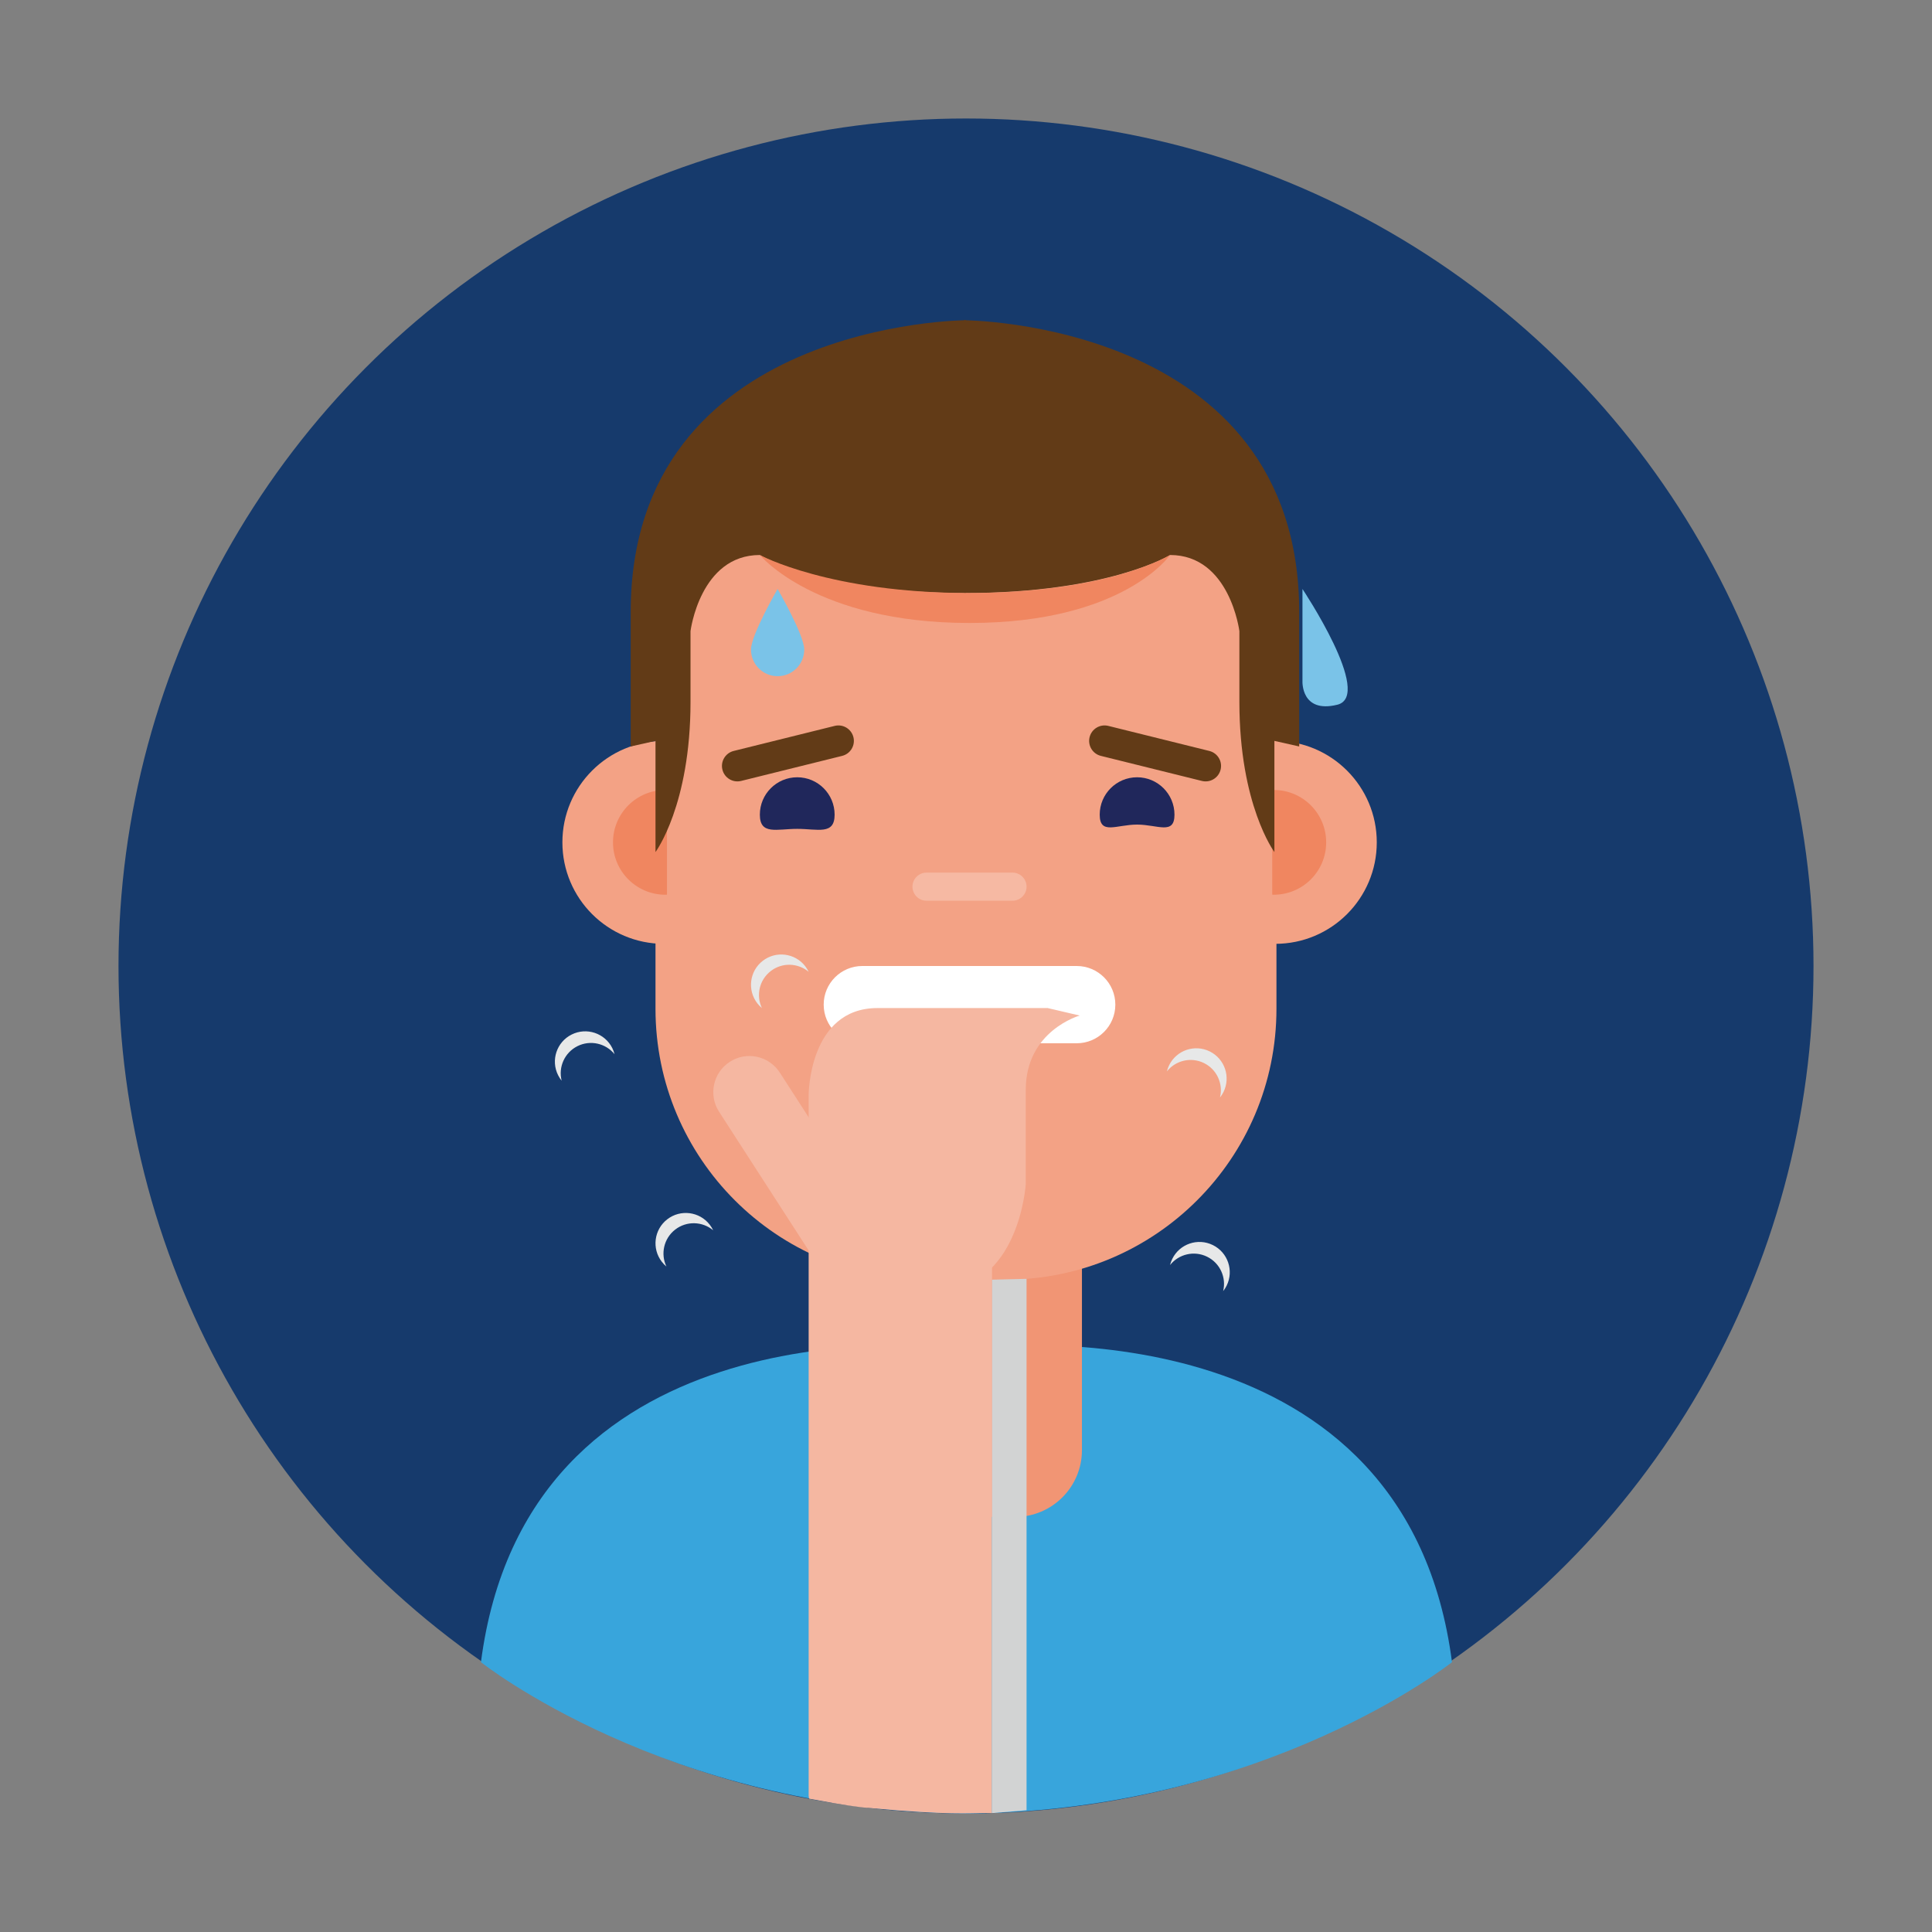 <?xml version="1.0" encoding="utf-8"?>
<!-- Generator: Adobe Illustrator 16.0.0, SVG Export Plug-In . SVG Version: 6.00 Build 0)  -->
<!DOCTYPE svg PUBLIC "-//W3C//DTD SVG 1.1 Tiny//EN" "http://www.w3.org/Graphics/SVG/1.1/DTD/svg11-tiny.dtd">
<svg version="1.1" baseProfile="tiny" id="Layer_1" xmlns="http://www.w3.org/2000/svg" xmlns:xlink="http://www.w3.org/1999/xlink"
	 x="0px" y="0px" width="300px" height="300px" viewBox="0 0 300 300" xml:space="preserve">
<rect x="0" y="0" width="300" height="300" fill="#808080" stroke="none"/>
<g>
	<circle fill="#163A6C" cx="150" cy="150" r="131.6"/>
	<path fill="#38A5DC" d="M151.048,281.586c45.639-0.6,74.417-23.483,74.417-23.483c-7.035-54.296-67.039-49.664-75.392-48.751
		c-8.353-0.913-68.357-5.545-75.392,48.751c0,0,28.779,22.884,74.417,23.483c0,0,0.647,0.017,0.975,0.014
		C150.401,281.603,151.048,281.586,151.048,281.586z"/>
	<path fill="#F19574" d="M168.004,225.176c0,5.727-4.641,10.367-10.367,10.367h-13.178c-5.726,0-10.367-4.641-10.367-10.367v-52.949
		c0-5.725,4.641-10.365,10.367-10.365h13.178c5.726,0,10.367,4.641,10.367,10.365V225.176z"/>
	<path fill="#F3A285" d="M198.207,156.645c0,23.23-18.829,42.058-42.059,42.058h-12.304c-23.227,0-42.059-18.827-42.059-42.058
		V100.77c0-23.229,18.832-42.058,42.059-42.058h12.304c23.229,0,42.059,18.829,42.059,42.058V156.645z"/>
	<g>
		<path fill="#F3A285" d="M103.564,115.058c-0.16-0.006-0.319-0.014-0.48-0.014c-8.702,0-15.756,7.057-15.756,15.758
			s7.054,15.756,15.756,15.756c0.161,0,0.32-0.007,0.48-0.011V115.058z"/>
		<path fill="#F08660" d="M103.564,122.676c-0.083-0.002-0.165-0.007-0.248-0.007c-4.491,0-8.131,3.641-8.131,8.133
			c0,4.491,3.641,8.131,8.131,8.131c0.083,0,0.165-0.004,0.248-0.006V122.676z"/>
	</g>
	<g>
		<path fill="#F3A285" d="M197.55,115.058c0.159-0.006,0.318-0.014,0.479-0.014c8.702,0,15.756,7.057,15.756,15.758
			s-7.055,15.756-15.756,15.756c-0.161,0-0.32-0.007-0.479-0.011V115.058z"/>
		<path fill="#F08660" d="M197.55,122.676c0.083-0.002,0.164-0.007,0.247-0.007c4.491,0,8.132,3.641,8.132,8.133
			c0,4.491-3.641,8.131-8.132,8.131c-0.083,0-0.165-0.004-0.247-0.006V122.676z"/>
	</g>
	<path fill="#F6B9A3" d="M159.403,137.681c0,1.205-0.977,2.182-2.182,2.182h-13.351c-1.205,0-2.182-0.977-2.182-2.182l0,0
		c0-1.205,0.977-2.181,2.182-2.181h13.351C158.426,135.5,159.403,136.476,159.403,137.681L159.403,137.681z"/>
	<path fill="#FFFFFF" d="M173.189,155.999c0,3.313-2.686,5.999-5.999,5.999h-33.289c-3.313,0-5.999-2.686-5.999-5.999l0,0
		c0-3.313,2.686-5.999,5.999-5.999h33.289C170.504,150,173.189,152.686,173.189,155.999L173.189,155.999z"/>
	<path fill="#20275B" d="M129.599,126.5c0,3.206-2.599,2.206-5.805,2.206s-5.805,1-5.805-2.206s2.599-5.805,5.805-5.805
		S129.599,123.294,129.599,126.5z"/>
	<path fill="#20275B" d="M182.373,126.5c0,3.206-2.599,1.541-5.805,1.541s-5.805,1.665-5.805-1.541s2.599-5.805,5.805-5.805
		S182.373,123.294,182.373,126.5z"/>
	<path fill="#623B17" d="M132.518,114.467c0.319,1.286-0.465,2.587-1.751,2.906l-15.686,3.891c-1.286,0.319-2.587-0.465-2.906-1.751
		l0,0c-0.319-1.286,0.465-2.587,1.751-2.906l15.686-3.891C130.897,112.397,132.198,113.181,132.518,114.467L132.518,114.467z"/>
	<path fill="#623B17" d="M169.191,114.467c-0.319,1.286,0.465,2.587,1.751,2.906l15.686,3.891c1.286,0.319,2.587-0.465,2.906-1.751
		l0,0c0.319-1.286-0.465-2.587-1.751-2.906l-15.686-3.891C170.811,112.397,169.51,113.181,169.191,114.467L169.191,114.467z"/>
	<path fill="#623B17" d="M101.786,115.044v17.261c0,0,5.437-7.283,5.437-23.326V98.002c0,0,1.478-11.821,10.766-11.821
		c0,0,9.552,5.911,32.007,5.911V49.725c0,0-52.062,0.148-52.062,45.322v20.863L101.786,115.044z"/>
	<path fill="#623B17" d="M197.888,115.044v17.261c0,0-5.437-7.283-5.437-23.326V98.002c0,0-1.478-11.821-10.766-11.821
		c0,0-9.552,5.911-32.007,5.911V49.725c0,0,52.062,0.148,52.062,45.322v20.863L197.888,115.044z"/>
	<path fill="#F08660" d="M117.989,86.181c0,0,10.863,5.905,32.557,5.905s31.139-5.905,31.139-5.905s-7.237,10.555-31.139,10.555
		S117.989,86.181,117.989,86.181z"/>
	<path fill="#F5B7A1" d="M167.653,157.695c0,0-8.373,2.354-8.373,11.512v14.651c0,0-1.012,16.483-13.85,16.483
		c-12.837,0-19.865-2.879-19.865-18.838V170.05c0,0,0-13.519,10.691-13.519h26.425L167.653,157.695z"/>
	<path fill="#F5B7A1" d="M125.634,279.296c2.343,0.424,5.33,1.008,8.368,1.365l5.5,0.465c9.752,0.759,12.224,0.308,14.534,0.413
		V177.651c0-5.932-4.809-10.742-10.742-10.742h-6.986c-5.933,0-10.742,4.81-10.742,11.629v100.758
		C125.589,278.411,125.608,279.291,125.634,279.296z"/>
	<path fill="#F5B7A1" d="M126.849,196.16c1.68,2.604,5.152,3.351,7.756,1.67l0,0c2.604-1.681,3.35-5.153,1.67-7.757l-15.191-23.528
		c-1.681-2.604-5.153-3.352-7.756-1.671l0,0c-2.604,1.681-3.352,5.154-1.671,7.757L126.849,196.16z"/>
	<polygon fill="#D2D3D3" points="154.037,198.702 159.403,198.577 159.403,281.094 154.037,281.539 	"/>
	<path fill="#E7E8E8" d="M89.664,162.447c2.013-1.008,4.403-0.435,5.762,1.248c-0.082-0.323-0.197-0.642-0.352-0.952
		c-1.164-2.323-3.991-3.263-6.313-2.099c-2.323,1.164-3.263,3.99-2.099,6.313c0.155,0.31,0.342,0.593,0.551,0.852
		C86.679,165.712,87.651,163.456,89.664,162.447z"/>
	<path fill="#E7E8E8" d="M186.95,165.07c2.021,0.992,3.01,3.242,2.493,5.343c0.208-0.261,0.392-0.545,0.545-0.856
		c1.145-2.333,0.183-5.152-2.149-6.297c-2.333-1.146-5.151-0.184-6.297,2.149c-0.153,0.311-0.266,0.631-0.345,0.954
		C182.543,164.67,184.928,164.078,186.95,165.07z"/>
	<path fill="#E7E8E8" d="M187.438,195.142c2.021,0.992,3.01,3.242,2.493,5.343c0.208-0.261,0.392-0.545,0.545-0.856
		c1.145-2.333,0.183-5.152-2.149-6.297c-2.333-1.146-5.151-0.184-6.297,2.149c-0.153,0.311-0.266,0.631-0.345,0.954
		C183.032,194.741,185.417,194.149,187.438,195.142z"/>
	<path fill="#E7E8E8" d="M104.843,190.93c1.779-1.38,4.235-1.281,5.895,0.106c-0.143-0.301-0.318-0.592-0.53-0.866
		c-1.593-2.053-4.548-2.427-6.601-0.834c-2.053,1.592-2.427,4.547-0.833,6.601c0.212,0.274,0.45,0.516,0.706,0.729
		C102.549,194.712,103.064,192.31,104.843,190.93z"/>
	<path fill="#E7E8E8" d="M119.671,150.794c1.779-1.38,4.235-1.281,5.895,0.106c-0.143-0.301-0.318-0.592-0.53-0.866
		c-1.593-2.053-4.548-2.427-6.601-0.834c-2.053,1.592-2.427,4.547-0.833,6.601c0.212,0.274,0.45,0.516,0.706,0.729
		C117.377,154.577,117.893,152.175,119.671,150.794z"/>
	<path fill="#7AC3E8" d="M202.246,91.458v14.315c0,0-0.241,5.051,5.414,3.656S202.246,91.458,202.246,91.458z"/>
	<path fill="#7AC3E8" d="M124.879,100.868c0,2.282-1.851,4.132-4.133,4.132s-4.132-1.85-4.132-4.132c0-2.283,4.132-9.41,4.132-9.41
		S124.879,98.585,124.879,100.868z"/>
</g>
</svg>
